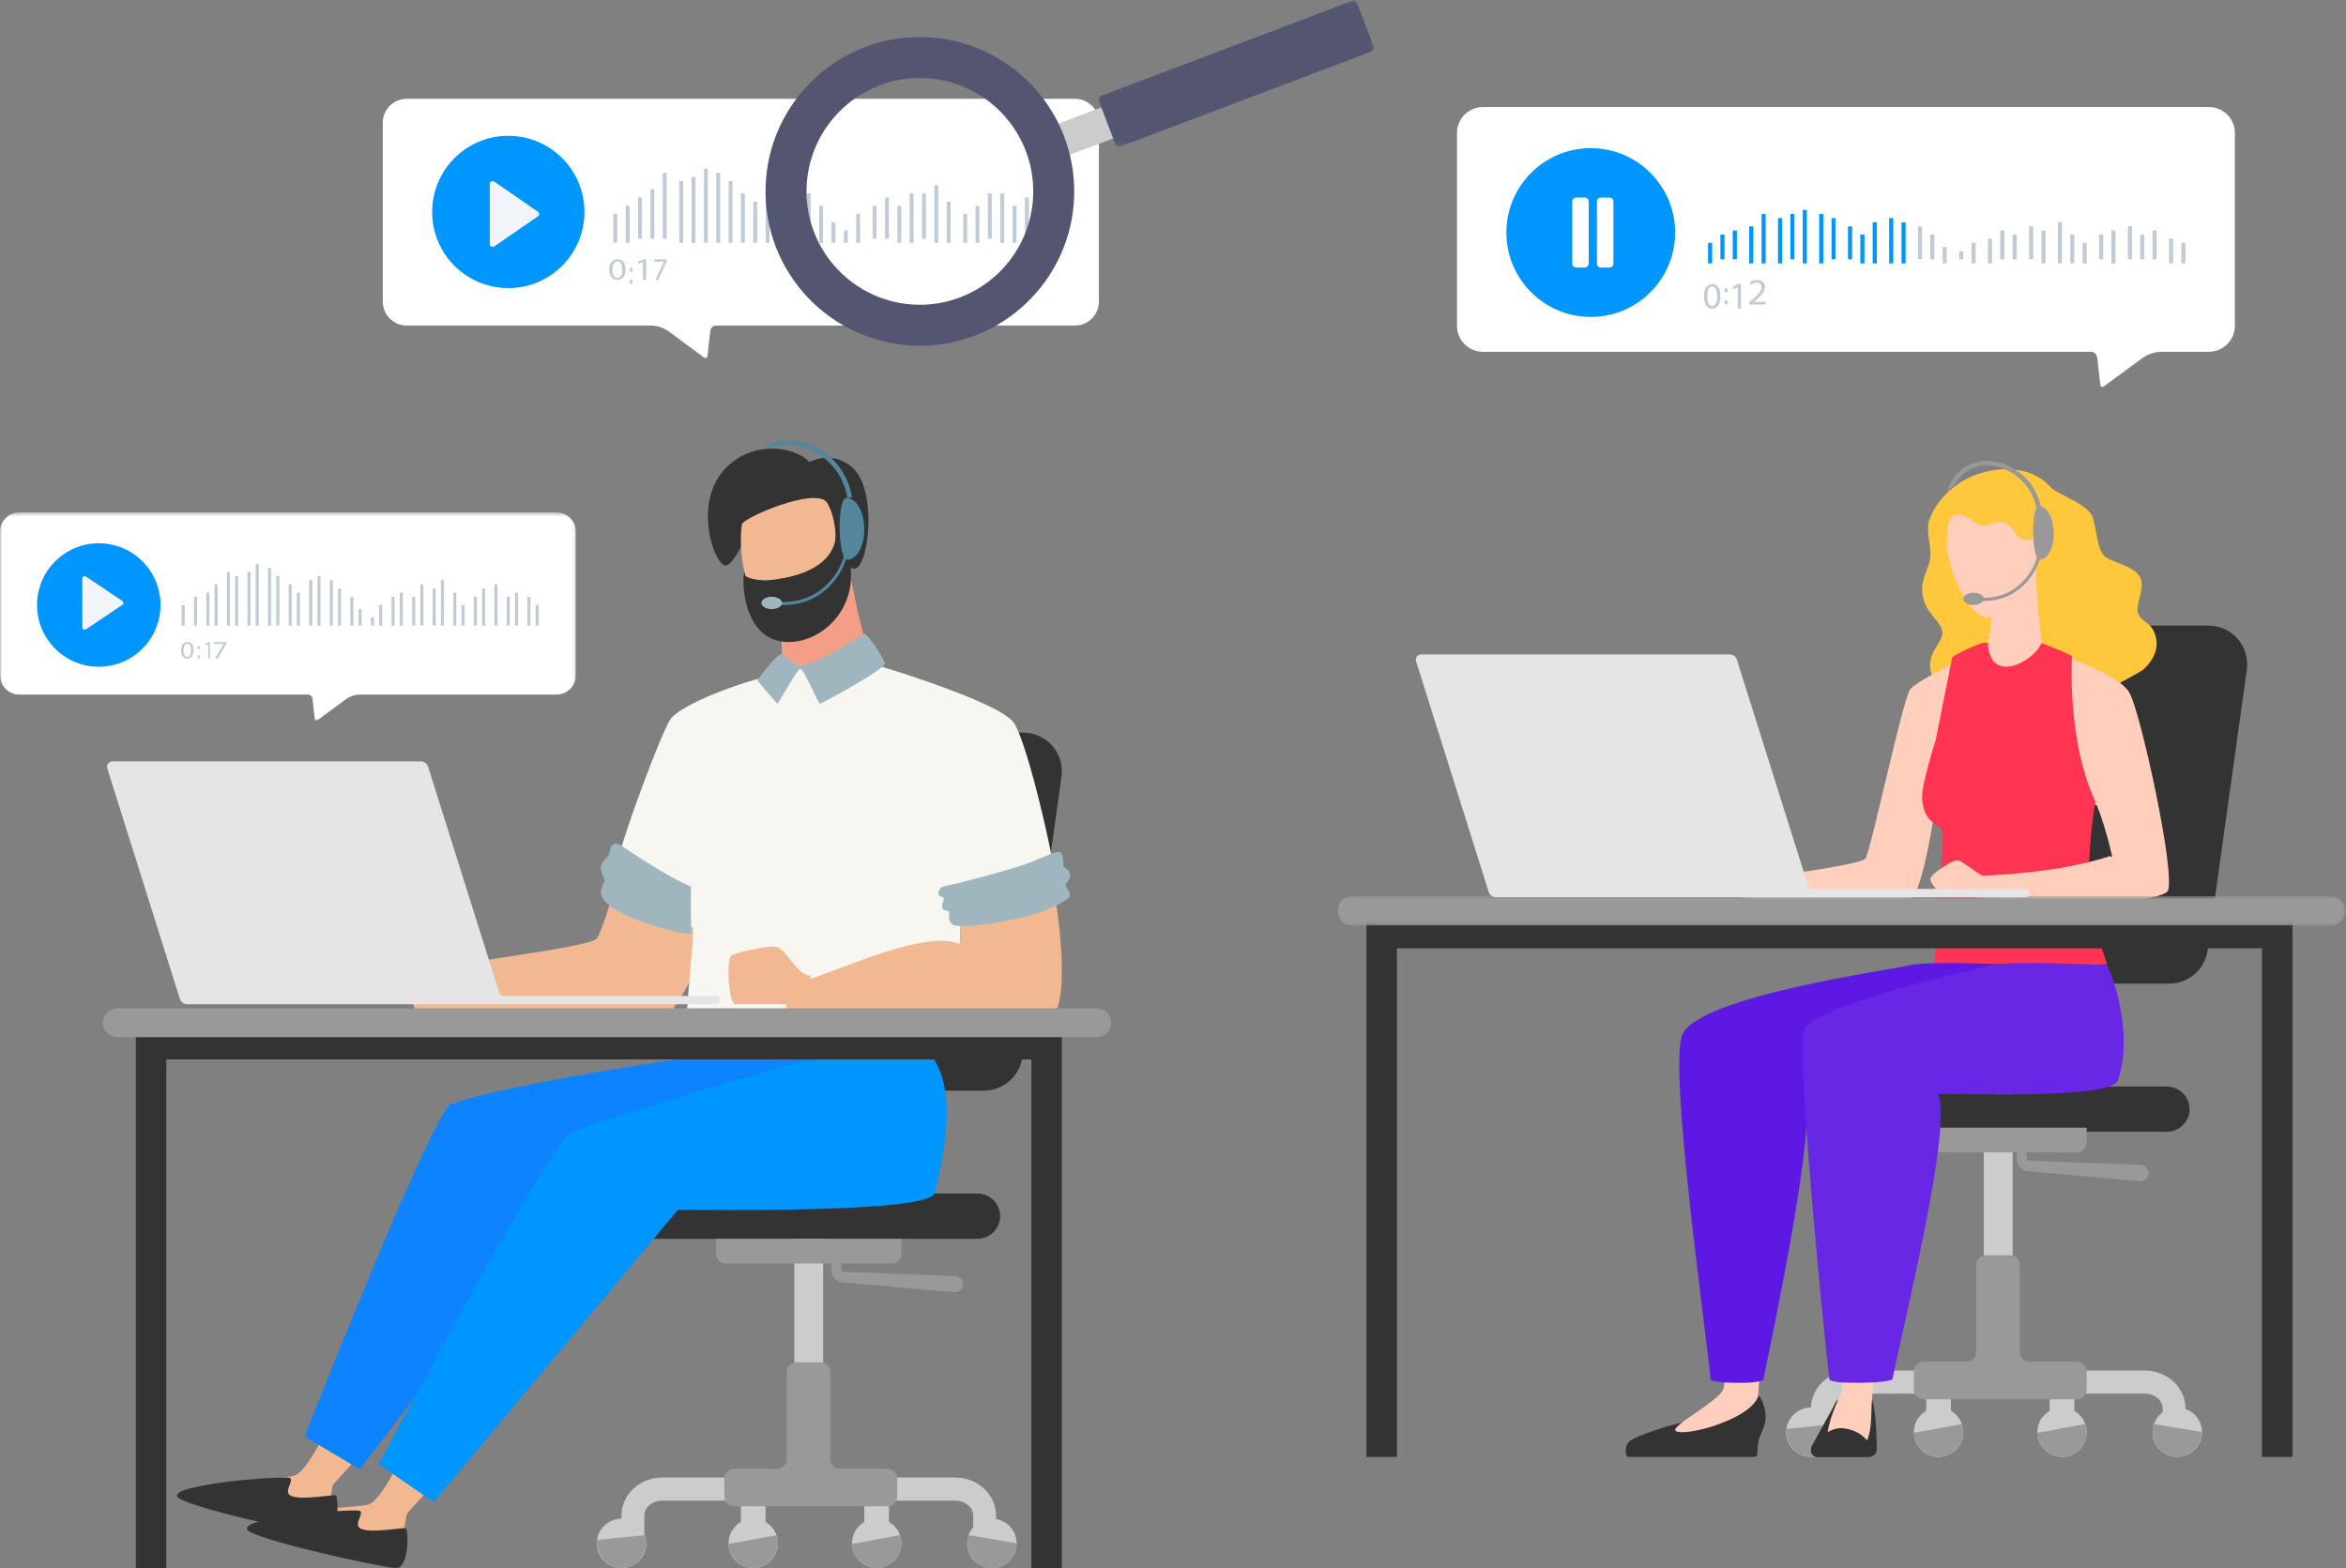 <?xml version="1.0" encoding="UTF-8"?>
<svg width="570px" height="381px" viewBox="0 0 570 381" version="1.1" xmlns="http://www.w3.org/2000/svg" xmlns:xlink="http://www.w3.org/1999/xlink">
    <rect x="0" y="0" width="570" height="381" fill="#808080" stroke="none"/>
    <!-- Generator: Sketch 53.2 (72643) - https://sketchapp.com -->
    <title>Group 428</title>
    <desc>Created with Sketch.</desc>
    <defs>
        <polygon id="path-1" points="0.992 0.723 245.809 0.723 245.809 7.886 0.992 7.886"></polygon>
        <polygon id="path-3" points="0 0.51 139.917 0.51 139.917 51.096 0 51.096"></polygon>
        <polygon id="path-5" points="0.927 0.169 67.808 0.169 67.808 35.641 0.927 35.641"></polygon>
    </defs>
    <g id="Desktop" stroke="none" stroke-width="1" fill="none" fill-rule="evenodd">
        <g id="Speech-Analytics" transform="translate(-855, -351)">
            <g id="Group-428" transform="translate(855, 351)">
                <path d="M78.41,349.228 C76.117,353.765 73.639,357.664 71.61,358.539 C69.584,359.412 45.513,359.892 45,362.472 C44.867,363.138 75.369,371.605 78.41,369.73 C80.198,368.629 80.383,361.315 80.985,360.661 C82.414,359.112 85.846,355.253 86.911,354.223 C87.975,353.194 79.11,347.841 78.41,349.228" id="Fill-1" fill="#F2B892"></path>
                <path d="M96.409,356.227 C94.116,360.765 91.638,364.664 89.611,365.538 C87.584,366.412 63.515,366.892 63,369.471 C62.867,370.137 93.368,378.604 96.409,376.73 C98.198,375.629 98.383,368.314 98.985,367.66 C100.414,366.111 103.846,362.252 104.911,361.223 C105.977,360.193 97.11,354.842 96.409,356.227" id="Fill-3" fill="#F2B892"></path>
                <path d="M196.501,363 C194.567,363 193,361.336 193,359.284 L193,295.716 C193,293.664 194.567,292 196.501,292 C198.433,292 200,293.664 200,295.716 L200,359.284 C200,361.336 198.433,363 196.501,363" id="Fill-5" fill="#CCCCCC"></path>
                <path d="M239.227,378 C237.695,378 236.453,376.74 236.453,375.186 L236.453,368.243 C236.453,366.248 234.508,364.623 232.121,364.623 L160.881,364.623 C158.492,364.623 156.547,366.248 156.547,368.243 L156.547,374.336 C156.547,375.891 155.305,377.148 153.774,377.148 C152.242,377.148 151,375.891 151,374.336 L151,368.243 C151,363.146 155.433,359 160.881,359 L232.121,359 C237.568,359 242,363.146 242,368.243 L242,375.186 C242,376.74 240.758,378 239.227,378" id="Fill-7" fill="#CCCCCC"></path>
                <path d="M247,374.999 C247,375.091 246.997,375.185 246.994,375.276 C246.849,378.461 244.221,381 240.997,381 C237.685,381 235,378.313 235,374.999 C235,374.453 235.071,373.925 235.208,373.422 C235.901,370.875 238.231,369 240.997,369 C244.312,369 247,371.686 247,374.999" id="Fill-9" fill="#CCCCCC"></path>
                <path d="M157,374.999 C157,378.313 154.313,381 150.999,381 C147.687,381 145,378.313 145,374.999 C145,374.918 145.003,374.837 145.005,374.757 C145.133,371.554 147.767,369 150.999,369 C153.855,369 156.245,370.994 156.85,373.666 C156.947,374.094 157,374.541 157,374.999" id="Fill-11" fill="#CCCCCC"></path>
                <path d="M211.443,265 L239.032,265 C243.745,265 247.735,261.54 248.384,256.894 L257.908,188.695 C258.698,183.043 254.289,178 248.557,178 L214.617,178 C209.574,178 205.419,181.949 205.185,186.965 L202.01,255.166 C201.762,260.522 206.057,265 211.443,265" id="Fill-13" fill="#333333"></path>
                <path d="M237.447,301 L155.554,301 C152.487,301 150,298.537 150,295.499 C150,292.462 152.487,290 155.554,290 L237.447,290 C240.515,290 243,292.462 243,295.499 C243,298.537 240.515,301 237.447,301" id="Fill-15" fill="#333333"></path>
                <path d="M219,374.999 C219,378.313 216.313,381 213,381 C209.752,381 207.106,378.418 207.004,375.193 C207.003,375.129 207,375.065 207,374.999 C207,371.686 209.687,369 213,369 C215.629,369 217.864,370.691 218.674,373.045 C218.885,373.658 219,374.314 219,374.999" id="Fill-17" fill="#CCCCCC"></path>
                <path d="M213.001,375 C211.344,375 210,373.743 210,372.194 L210,361.806 C210,360.256 211.344,359 213.001,359 C214.656,359 216,360.256 216,361.806 L216,372.194 C216,373.743 214.656,375 213.001,375" id="Fill-19" fill="#CCCCCC"></path>
                <path d="M189,374.999 C189,378.313 186.314,381 182.999,381 C179.813,381 177.207,378.515 177.012,375.378 C177.003,375.252 177,375.128 177,374.999 C177,371.686 179.686,369 182.999,369 C185.732,369 188.039,370.825 188.762,373.323 C188.918,373.855 189,374.418 189,374.999" id="Fill-21" fill="#CCCCCC"></path>
                <path d="M183.001,376 C181.344,376 180,374.752 180,373.213 L180,361.786 C180,360.248 181.344,359 183.001,359 C184.656,359 186,360.248 186,361.786 L186,373.213 C186,374.752 184.656,376 183.001,376" id="Fill-23" fill="#CCCCCC"></path>
                <path d="M189,374.746 C189,378.2 186.311,381 182.994,381 C179.804,381 177.196,378.41 177,375.141 L188.762,373 C188.918,373.554 189,374.141 189,374.746" id="Fill-25" fill="#999999"></path>
                <path d="M219,374.965 C219,378.298 216.312,381 212.998,381 C209.749,381 207.102,378.403 207,375.16 L218.674,373 C218.885,373.617 219,374.276 219,374.965" id="Fill-27" fill="#999999"></path>
                <path d="M247,374.957 C246.855,378.319 244.225,381 241.001,381 C237.687,381 235,378.164 235,374.665 C235,374.088 235.072,373.531 235.21,373 L247,374.957 Z" id="Fill-29" fill="#999999"></path>
                <path d="M157,374.454 C157,378.069 154.313,381 150.999,381 C147.687,381 145,378.069 145,374.454 C145,374.366 145.003,374.277 145.005,374.19 L156.85,373 C156.947,373.467 157,373.954 157,374.454" id="Fill-31" fill="#999999"></path>
                <path d="M216.637,307 L176.363,307 C175.059,307 174,305.957 174,304.673 L174,301 L219,301 L219,304.673 C219,305.957 217.942,307 216.637,307" id="Fill-33" fill="#999999"></path>
                <path d="M201.75,354.515 L201.75,333.365 C201.75,332.057 200.69,331 199.382,331 L193.528,331 C192.22,331 191.16,332.057 191.16,333.365 L191.16,354.515 C191.16,355.822 190.1,356.88 188.792,356.88 L178.368,356.88 C177.06,356.88 176,357.94 176,359.245 L176,363.635 C176,364.942 177.06,366 178.368,366 L215.632,366 C216.94,366 218,364.942 218,363.635 L218,359.245 C218,357.94 216.94,356.88 215.632,356.88 L204.118,356.88 C202.811,356.88 201.75,355.822 201.75,354.515" id="Fill-35" fill="#999999"></path>
                <path d="M204.344,305.102 C204.344,305.102 204.358,305.624 204.381,306.538 C204.393,306.994 204.407,307.549 204.424,308.185 C204.427,308.326 204.429,308.469 204.434,308.618 L204.443,308.745 C204.501,308.871 204.566,308.94 204.645,308.975 C204.683,308.993 204.724,309.004 204.765,309.005 C204.81,309.006 204.848,309.009 204.848,309.009 L204.926,309.012 C205.028,309.016 205.132,309.02 205.237,309.023 C205.658,309.039 206.093,309.055 206.539,309.073 C207.434,309.106 208.375,309.142 209.35,309.179 C211.301,309.253 213.381,309.331 215.461,309.411 C223.782,309.726 232.101,310.042 232.101,310.042 C233.19,310.083 234.04,311.002 233.999,312.095 C233.957,313.188 233.041,314.039 231.952,313.999 C231.921,313.997 231.883,313.995 231.852,313.992 C231.852,313.992 223.559,313.253 215.266,312.515 C213.192,312.33 211.118,312.145 209.175,311.971 C208.202,311.886 207.264,311.801 206.372,311.722 C205.927,311.682 205.494,311.644 205.074,311.607 C204.97,311.598 204.867,311.588 204.764,311.579 L204.582,311.561 C204.49,311.55 204.4,311.542 204.312,311.521 C203.955,311.452 203.617,311.314 203.323,311.127 C202.734,310.753 202.324,310.184 202.135,309.581 C202.109,309.507 202.09,309.43 202.073,309.355 L202.049,309.242 C202.04,309.202 202.034,309.15 202.027,309.106 L202.012,308.967 L202.005,308.899 C202.005,308.863 202.001,308.737 202.001,308.737 L202,308.669 C202.001,308.614 202.004,308.552 202.004,308.552 L202.007,308.427 C202.009,308.344 202.011,308.265 202.012,308.185 C202.028,307.549 202.043,306.994 202.054,306.538 C202.077,305.624 202.09,305.102 202.09,305.102 C202.107,304.478 202.625,303.984 203.246,304 C203.849,304.015 204.328,304.505 204.344,305.102" id="Fill-37" fill="#999999"></path>
                <path d="M149.573,214.587 C148.895,217.168 146.54,225.714 144.978,228.047 C143.416,230.379 102.621,234.849 101.253,236.402 C100.769,236.953 96.361,247.999 107.614,247.999 C130.835,247.999 156.719,248 160.277,248 C163.299,248 172.294,230.875 171.993,226.499 C170.984,211.881 150.998,209.158 149.573,214.587" id="Fill-39" fill="#F2B892"></path>
                <path d="M256.963,218.081 C256.269,221.207 235.25,223.142 233.702,223.059 C233.118,223.027 232.744,253.09 232.512,254.628 C232.413,255.271 221.304,256.077 208.264,256.564 C207.221,256.603 206.164,256.639 205.099,256.675 C194.303,257.027 182.712,257.145 175.201,256.765 C174.045,256.707 172.985,256.635 172.04,256.555 C169.126,256.298 167.294,255.922 167.076,255.399 C165.708,252.128 168.42,231.161 168.42,225.391 C165.581,224.622 149.517,218.292 149.016,214.365 C148.514,210.434 160.276,178.734 162.86,174.809 C164.565,172.22 173.251,168.326 180.984,165.894 C183.218,165.193 185.188,164.603 186.592,164.194 C187.982,163.786 188.822,163.553 188.822,163.553 L194.374,162.347 L211.016,161 C211.016,161 214.541,162.033 219.372,163.608 C220.461,163.965 221.619,164.349 222.814,164.753 C231.983,167.853 243.56,172.24 246.134,175.376 C249.771,179.806 257.602,215.196 256.963,218.081" id="Fill-41" fill="#F7F6F1"></path>
                <path d="M206.304,138 C208.376,149.311 209.589,153.747 210.92,158.09 C212.05,161.774 200.988,162.753 194.445,162.506 C191.585,162.401 189.689,163.868 189.884,162.19 C190.378,157.908 189,144.646 189,144.646 L206.304,138 Z" id="Fill-43" fill="#F49E87"></path>
                <path d="M205.608,256 C211.974,265.469 218.176,283.625 216.809,289.939 C215.441,296.251 115.64,286.051 115.64,286.051 C115.64,286.051 108.31,270.533 110.363,268.232 C112.415,265.932 161.886,257.002 171.745,256.779 C177.434,256.649 205.608,256 205.608,256" id="Fill-45" fill="#0E83FF"></path>
                <path d="M226.685,257.03 C233.058,266.293 228.525,283.67 227.157,289.847 C225.786,296.021 142.646,293.483 142.646,293.483 C142.646,293.483 135.308,278.302 137.363,276.052 C139.418,273.801 188.814,259.423 194.344,258.072 C199.875,256.723 226.685,257.03 226.685,257.03" id="Fill-47" fill="#0096FF"></path>
                <path d="M109.744,268 C105.069,270.081 74,349.012 74,349.012 L87.372,357 C87.372,357 114.344,322.783 118.659,312.713 C122.973,302.643 131,286.444 131,286.444 L109.744,268 Z" id="Fill-49" fill="#0E83FF"></path>
                <path d="M138.083,276 C133.345,277.923 92,355.735 92,355.735 L105.373,365 L165,293.573 L138.083,276 Z" id="Fill-51" fill="#0096FF"></path>
                <path d="M189.89,158.948 C190.542,158.948 193.072,161.717 194.458,161.658 C198.807,161.47 209.22,154.237 209.963,154.006 C210.755,153.763 215.053,160.49 215,161.205 C214.887,162.744 199.502,171 199.243,170.983 C198.727,170.948 195.414,162.503 194.411,162.503 C193.758,162.503 189.387,170.511 188.886,171 C188.886,171 183.69,165.211 184.015,165.113 C184.337,165.016 188.562,158.948 189.89,158.948" id="Fill-53" fill="#9FB6BE"></path>
                <path d="M207.828,114.37 C205.745,111.959 201.67,109.893 196.668,112.274 C192.757,108.179 182.429,107.036 175.983,114.115 C168.644,122.177 173.161,136.211 175.983,137.354 C177.745,138.067 180.655,131.762 182.141,128.654 C183.935,130.301 184.128,138.625 180.997,139.059 C180.216,138.275 179.542,155.514 191.087,155.99 C199.184,156.323 207.857,148.641 206.674,137.847 C210.586,141.149 213.503,120.941 207.828,114.37" id="Fill-55" fill="#333333"></path>
                <path d="M187.608,140.896 C190.016,140.554 200.299,139.451 202.694,132.273 C203.616,129.507 202.285,124.131 200.935,122.12 C198.286,118.176 180.494,125.786 180.247,127.443 C179.877,129.919 179.755,134.737 181.108,139.896 C181.9,140.697 185.201,141.237 187.608,140.896" id="Fill-57" fill="#F2B892"></path>
                <path d="M188.364,240.064 C186.798,239.596 186.572,241.847 187.729,241.991 C188.886,242.135 189.574,240.425 188.364,240.064" id="Fill-59" fill="#9FB6BE"></path>
                <path d="M189.364,252.064 C187.798,251.596 187.572,253.848 188.729,253.991 C189.886,254.136 190.574,252.425 189.364,252.064" id="Fill-61" fill="#9FB6BE"></path>
                <path d="M86.963,367.016 C82.825,366.811 59.366,368.57 60.013,371.55 C60.508,373.837 93.21,381 96.291,381 C99.372,381 99.371,371.461 98.5,371.316 C97.627,371.173 90.646,372.497 87.933,371.55 C85.218,370.605 89.292,367.132 86.963,367.016" id="Fill-63" fill="#333333"></path>
                <path d="M69.964,359.016 C65.824,358.811 42.366,360.57 43.013,363.55 C43.508,365.837 76.21,373 79.292,373 C82.372,373 82.372,363.461 81.499,363.316 C80.627,363.173 73.647,364.495 70.933,363.55 C68.217,362.605 72.291,359.132 69.964,359.016" id="Fill-65" fill="#333333"></path>
                <path d="M151.246,205.647 C149.028,204.074 148.216,205.696 148.095,207.036 C147.974,208.374 146.277,208.979 146.035,210.442 C145.792,211.903 146.882,213.243 146.882,213.975 C146.882,214.703 145.368,216 146.338,218.024 C148.446,222.43 162.784,226.518 168,227 C167.729,220.546 167.875,216.257 167.875,215.376 C164.118,214.009 155.125,208.399 151.246,205.647" id="Fill-67" fill="#9FB6BE"></path>
                <path d="M197,237.07 C193.653,237.07 191.182,230.776 188.676,230.094 C186.704,229.559 179.175,231.452 177.775,232.062 C176.379,232.673 176.99,244 178.637,244 L195.253,244 L197,237.07 Z" id="Fill-69" fill="#F2B892"></path>
                <path d="M205.877,136 C208.217,135.963 210.063,132.573 209.998,128.432 C209.934,124.289 207.984,120.962 205.644,121 C203.303,121.037 203.535,136.037 205.877,136" id="Fill-71" fill="#54879C"></path>
                <path d="M207,120.828 L205.885,121 C205.207,116.767 202.934,113.358 200.009,111.111 C196.398,108.337 191.788,107.334 187.948,108.738 C186.979,108.75 185.99,108.845 185,109.039 C189.857,105.606 196.795,106.683 201.623,110.958 C204.306,113.336 206.341,116.7 207,120.828" id="Fill-73" fill="#54879C"></path>
                <path d="M190.416,147 C189.957,147 189.486,146.982 189,146.945 L189.056,146.222 C198.739,146.961 204.376,139.519 205.286,134 L206,134.118 C205.486,137.228 203.659,140.501 201.111,142.87 C199.033,144.806 195.542,147 190.416,147" id="Fill-75" fill="#54879C"></path>
                <path d="M185,146.5 C185,147.328 186.12,148 187.5,148 C188.88,148 190,147.328 190,146.5 C190,145.672 188.88,145 187.5,145 C186.12,145 185,145.672 185,146.5" id="Fill-77" fill="#9FB6BE"></path>
                <path d="M256.327,217.922 C257.44,223.785 260.53,248 253.74,248 C243.323,248 192.067,247.997 192.067,247.997 C192.067,247.997 187.457,241.057 197.401,237.677 C206.864,234.46 225.653,225.926 233.082,229.398 C233.465,228.106 233.284,223.487 233.401,223.192 C233.987,221.707 255.192,211.937 256.327,217.922" id="Fill-79" fill="#F2B892"></path>
                <path d="M229.845,215.233 C228.353,215.453 228,216.443 228,217.19 C228,217.935 229.315,217.811 229.315,218.308 C229.315,218.805 228.781,219.489 228.922,220.482 C229.064,221.476 230.317,221.041 230.566,221.6 C230.819,222.16 230.089,223.58 231.381,224.614 C232.509,225.515 241.524,224.874 250.604,222.322 C255.638,220.905 259.683,218.556 259.934,217.811 C260.183,217.065 259.119,215.825 258.93,215.233 C258.744,214.643 259.696,214.456 259.971,212.903 C260.246,211.35 258.457,210.848 258.349,210.477 C258.242,210.106 258.619,208.056 257.742,207.186 C256.864,206.317 253.233,208.673 247.661,210.477 C242.088,212.281 231.314,215.018 229.845,215.233" id="Fill-81" fill="#9FB6BE"></path>
                <polygon id="Fill-83" fill="#333333" points="258 381 250.592 381 250.592 257.412 40.406 257.412 40.406 381 33 381 33 250 258 250"></polygon>
                <path d="M266.293,252 L28.706,252 C26.659,252 25,250.432 25,248.499 C25,246.567 26.659,245 28.706,245 L266.293,245 C268.341,245 270,246.567 270,248.499 C270,250.432 268.341,252 266.293,252" id="Fill-85" fill="#999999"></path>
                <path d="M104.014,186.294 L121.28,241.138 C121.437,241.638 121.901,241.978 122.425,241.978 L173.988,241.978 C174.547,241.978 175,242.43 175,242.988 C175,243.546 174.547,244 173.988,244 L45.462,244 C44.654,244 43.94,243.477 43.698,242.706 L26.06,186.682 C25.799,185.849 26.42,185 27.295,185 L102.249,185 C103.056,185 103.771,185.524 104.014,186.294" id="Fill-87" fill="#E5E5E5"></path>
                <path d="M485.501,336 C483.567,336 482,334.336 482,332.284 L482,268.717 C482,266.665 483.567,265 485.501,265 C487.433,265 489,266.665 489,268.717 L489,332.284 C489,334.336 487.433,336 485.501,336" id="Fill-89" fill="#CCCCCC"></path>
                <path d="M528.227,352 C526.695,352 525.453,350.74 525.453,349.188 L525.453,342.244 C525.453,340.249 523.508,338.624 521.121,338.624 L449.881,338.624 C447.492,338.624 445.547,340.249 445.547,342.244 L445.547,348.337 C445.547,349.891 444.305,351.149 442.774,351.149 C441.242,351.149 440,349.891 440,348.337 L440,342.244 C440,337.148 444.433,333 449.881,333 L521.121,333 C526.568,333 531,337.148 531,342.244 L531,349.188 C531,350.74 529.758,352 528.227,352" id="Fill-91" fill="#CCCCCC"></path>
                <path d="M535,347.999 C535,348.091 534.997,348.186 534.994,348.275 C534.849,351.462 532.221,354 528.998,354 C525.686,354 523,351.314 523,347.999 C523,347.453 523.072,346.925 523.21,346.422 C523.902,343.875 526.232,342 528.998,342 C532.313,342 535,344.685 535,347.999" id="Fill-93" fill="#CCCCCC"></path>
                <path d="M446,347.999 C446,351.314 443.313,354 439.999,354 C436.687,354 434,351.314 434,347.999 C434,347.919 434.003,347.838 434.005,347.756 C434.133,344.554 436.767,342 439.999,342 C442.855,342 445.245,343.994 445.85,346.667 C445.947,347.095 446,347.541 446,347.999" id="Fill-95" fill="#CCCCCC"></path>
                <path d="M499.443,239 L527.032,239 C531.745,239 535.735,235.54 536.384,230.894 L545.908,162.695 C546.698,157.042 542.289,152 536.557,152 L502.617,152 C497.574,152 493.419,155.948 493.185,160.965 L490.01,229.166 C489.762,234.522 494.057,239 499.443,239" id="Fill-97" fill="#333333"></path>
                <path d="M526.432,275 L446.566,275 C443.491,275 441,272.537 441,269.499 C441,266.463 443.491,264 446.566,264 L526.432,264 C529.507,264 532,266.463 532,269.499 C532,272.537 529.507,275 526.432,275" id="Fill-99" fill="#333333"></path>
                <path d="M507,347.999 C507,351.314 504.313,354 501,354 C497.752,354 495.106,351.419 495.004,348.193 C495.003,348.13 495,348.064 495,347.999 C495,344.685 497.687,342 501,342 C503.629,342 505.864,343.691 506.674,346.046 C506.885,346.659 507,347.315 507,347.999" id="Fill-101" fill="#CCCCCC"></path>
                <path d="M501.001,349 C499.344,349 498,347.743 498,346.193 L498,335.807 C498,334.256 499.344,333 501.001,333 C502.656,333 504,334.256 504,335.807 L504,346.193 C504,347.743 502.656,349 501.001,349" id="Fill-103" fill="#CCCCCC"></path>
                <path d="M477,347.999 C477,351.314 474.314,354 470.999,354 C467.813,354 465.207,351.516 465.012,348.378 C465.003,348.253 465,348.127 465,347.999 C465,344.685 467.686,342 470.999,342 C473.732,342 476.039,343.826 476.762,346.324 C476.918,346.854 477,347.417 477,347.999" id="Fill-105" fill="#CCCCCC"></path>
                <path d="M470.999,350 C469.344,350 468,348.752 468,347.214 L468,335.787 C468,334.248 469.344,333 470.999,333 C472.656,333 474,334.248 474,335.787 L474,347.214 C474,348.752 472.656,350 470.999,350" id="Fill-107" fill="#CCCCCC"></path>
                <path d="M477,347.746 C477,351.201 474.311,354 470.994,354 C467.804,354 465.196,351.411 465,348.141 L476.762,346 C476.918,346.553 477,347.139 477,347.746" id="Fill-109" fill="#999999"></path>
                <path d="M507,347.965 C507,351.299 504.312,354 500.998,354 C497.749,354 495.102,351.404 495,348.16 L506.674,346 C506.885,346.617 507,347.277 507,347.965" id="Fill-111" fill="#999999"></path>
                <path d="M535,347.956 C534.855,351.32 532.225,354 529.002,354 C525.688,354 523,351.164 523,347.665 C523,347.089 523.074,346.531 523.211,346 L535,347.956 Z" id="Fill-113" fill="#999999"></path>
                <path d="M446,347.454 C446,351.07 443.313,354 439.999,354 C436.687,354 434,351.07 434,347.454 C434,347.366 434.003,347.277 434.005,347.188 L445.85,346 C445.947,346.467 446,346.954 446,347.454" id="Fill-115" fill="#999999"></path>
                <path d="M504.637,280 L464.363,280 C463.059,280 462,278.958 462,277.674 L462,274 L507,274 L507,277.674 C507,278.958 505.942,280 504.637,280" id="Fill-117" fill="#999999"></path>
                <path d="M490.75,328.516 L490.75,307.364 C490.75,306.058 489.69,305 488.382,305 L482.528,305 C481.22,305 480.16,306.058 480.16,307.364 L480.16,328.516 C480.16,329.821 479.1,330.88 477.792,330.88 L467.368,330.88 C466.06,330.88 465,331.939 465,333.245 L465,337.636 C465,338.94 466.06,340 467.368,340 L504.632,340 C505.94,340 507,338.94 507,337.636 L507,333.245 C507,331.939 505.94,330.88 504.632,330.88 L493.118,330.88 C491.811,330.88 490.75,329.821 490.75,328.516" id="Fill-119" fill="#999999"></path>
                <path d="M492.344,278.102 C492.344,278.102 492.358,278.625 492.381,279.538 C492.393,279.994 492.407,280.549 492.424,281.184 C492.427,281.325 492.429,281.47 492.434,281.618 L492.443,281.744 C492.501,281.872 492.566,281.941 492.645,281.974 C492.683,281.993 492.724,282.003 492.765,282.006 C492.81,282.007 492.848,282.008 492.848,282.008 L492.926,282.011 C493.028,282.015 493.132,282.019 493.237,282.022 C493.658,282.038 494.093,282.056 494.539,282.073 C495.434,282.106 496.375,282.141 497.35,282.179 C499.301,282.252 501.381,282.332 503.461,282.412 C511.782,282.727 520.101,283.041 520.101,283.041 C521.19,283.084 522.04,284.002 521.999,285.096 C521.958,286.189 521.041,287.04 519.952,286.999 C519.92,286.997 519.883,286.996 519.852,286.993 C519.852,286.993 511.559,286.253 503.266,285.515 C501.192,285.331 499.118,285.146 497.175,284.972 C496.202,284.886 495.264,284.802 494.372,284.723 C493.927,284.683 493.494,284.645 493.074,284.607 C492.97,284.597 492.867,284.588 492.764,284.578 L492.582,284.561 C492.49,284.55 492.4,284.542 492.312,284.522 C491.955,284.451 491.617,284.315 491.323,284.126 C490.734,283.753 490.324,283.184 490.135,282.582 C490.109,282.506 490.09,282.431 490.073,282.355 L490.049,282.241 C490.04,282.202 490.034,282.15 490.027,282.106 L490.012,281.968 L490.005,281.9 C490.005,281.863 490.001,281.738 490.001,281.738 L490,281.67 C490.001,281.614 490.004,281.552 490.004,281.552 L490.007,281.428 C490.009,281.345 490.011,281.265 490.012,281.184 C490.028,280.549 490.042,279.994 490.054,279.538 C490.077,278.625 490.09,278.102 490.09,278.102 C490.107,277.477 490.625,276.984 491.246,277 C491.849,277.015 492.328,277.505 492.344,278.102" id="Fill-121" fill="#999999"></path>
                <path d="M427.223,339.04 C427.919,339.451 429,342.135 429,344.273 C429,346.504 427.628,348.552 427.308,349.95 C426.635,352.904 427.531,354 426.104,354 L395.669,354 C394.753,354 394.642,350.961 396.199,349.959 C397.963,348.826 404.721,346.498 408.508,345.701 C413.366,344.677 426.215,338.444 427.223,339.04" id="Fill-123" fill="#333333"></path>
                <path d="M416.979,311 C418.502,324.808 419.778,333.978 418.704,337.515 C417.844,340.344 405.676,346.595 407.119,347.672 C409.241,349.262 425.435,344.856 427.187,339.216 C427.321,334.129 428.677,323.529 430,312.633 L416.979,311 Z" id="Fill-125" fill="#FFCEBD"></path>
                <path d="M446.175,340.504 L440.225,351.302 C439.549,352.528 440.477,354 441.924,354 L454.077,354 C455.214,354 456.102,353.062 455.991,351.978 C455.991,351.978 455.989,342.545 454.711,339.667 C453.87,337.777 446.175,340.504 446.175,340.504" id="Fill-127" fill="#333333"></path>
                <path d="M444.44,312 C446.422,323.314 447.912,333.173 447.638,337.842 C442.803,348.046 442.983,352.092 447.022,352.823 C455.261,354.316 454.497,346.006 454.752,341.184 C455.198,332.758 457.258,321.903 459,312 L444.44,312 Z" id="Fill-129" fill="#FFCEBD"></path>
                <path d="M441.406,354 C440.238,354 439.586,352.555 440.292,351.548 C442.197,348.83 445.154,346.72 447.847,347.03 C451.882,347.494 453.873,349.888 454.823,351.742 C455.341,352.756 454.663,354 453.59,354 L441.406,354 Z" id="Fill-131" fill="#333333"></path>
                <path d="M468.969,135.75 C469.36,132.74 467.806,129.219 468.735,126.456 C470.394,121.528 474.615,117.905 478.236,116.147 C484.751,112.984 493.445,113.026 498.095,118.236 C500.052,120.429 507.635,122.298 508.599,126.115 C509.672,130.356 509.559,132.848 511.091,134.903 C512.372,136.623 519.442,137.432 520.241,140.94 C520.85,143.611 518.858,147.115 519.423,148.813 C520.275,151.367 522.587,150.9 523.681,154.337 C524.772,157.765 522.883,160.784 520.734,162.713 C520.003,163.369 500.739,173.864 497.848,173.987 C492.722,174.205 471.326,171.716 469.142,163.235 C467.974,158.71 472.074,156.231 471.935,153.611 C471.792,150.9 467.539,149.112 467.034,143.954 C466.72,140.748 468.698,137.834 468.969,135.75" id="Fill-133" fill="#FFC73C"></path>
                <path d="M526.746,216.421 C526.272,217.604 519.73,219.109 511.94,219.517 C495.797,220.362 471.695,219.954 471.695,219.954 C471.695,219.954 504.038,211.936 511.667,209.282 C512.636,208.945 513.196,208.425 513.261,208.557 C513.376,208.795 511.784,201.465 509.51,195.758 C501.44,191.305 498.729,181.111 498.729,181.111 L496.937,158.947 L480.832,160.99 L472.912,176.247 C472.912,176.247 468.717,214.057 464.603,217.994 C454.437,227.719 415.89,216.846 417.025,215.552 C418.156,214.259 451.961,210.539 453.255,208.597 C454.549,206.655 462.229,170.244 464.093,167.513 C465.276,165.78 475.701,160.524 480.503,158.166 C481.965,157.448 482.904,157 482.904,157 L496.121,157 C497.018,157.427 498.039,157.869 499.136,158.321 C506.452,161.347 515.517,164.649 517.485,168.506 C520.322,174.067 528.542,211.934 526.746,216.421" id="Fill-135" fill="#FFCEBD"></path>
                <path d="M470.617,219.986 C470.753,215.471 473.004,203.807 471.495,201.054 C469.589,199.907 467.322,198.743 467.009,193.95 C466.796,190.701 470.337,179.694 470.337,179.694 L474.324,159.687 C475.089,158.988 481.927,155.691 482.438,156.208 C485.72,155.74 495.7,156.208 495.7,156.208 C496.149,156.208 503.391,159.169 503.41,159.423 C503.41,159.423 502.121,180.047 509.136,194.806 C508.008,200.31 507.198,211.509 507.529,218.266 C507.733,222.428 512,234.332 512,234.332 L470.056,236 C470.056,236 470.334,229.278 470.617,219.986" id="Fill-137" fill="#FF3453"></path>
                <path d="M492.061,234.524 C492.061,234.524 468.737,233.345 464.009,234.524 C459.282,235.702 412.865,242.029 408.768,251.366 C405.31,259.243 414.589,323.732 415.606,335.131 C415.704,336.237 428.192,336.323 428.429,335.183 C430.512,325.156 441.993,270.885 438.297,265.662 C462.548,266.054 501.974,266.368 502.862,262.289 C504.033,256.904 497.509,242.602 492.061,234.524" id="Fill-139" fill="#5D18E3"></path>
                <path d="M494.636,134 C494.481,145.145 495.845,153.175 496,156.291 C493.891,160.984 483.439,166.361 483,156.291 C484.238,152.196 484.279,137.781 484.279,137.781 L494.636,134 Z" id="Fill-141" fill="#FFCEBD"></path>
                <path d="M473.766,126.481 C470.436,135.996 478.817,150.019 482.542,150 C488.268,149.97 494.304,143.317 494.243,135.784 C495.706,135.784 498.177,129.986 496.356,129.248 C494.894,128.656 494.01,130.278 493.775,130.876 C490.008,132.263 489.43,128.016 487.401,127.139 C484.995,126.1 483.195,128.187 481.15,127.624 C479.798,127.249 475.08,122.727 473.766,126.481" id="Fill-143" fill="#FFCEBD"></path>
                <path d="M511.968,234.524 C511.968,234.524 488.566,233.345 483.822,234.524 C479.079,235.702 440.882,244.105 438.376,250.204 C436.41,254.984 442.711,320.255 444.479,335.149 C444.636,336.466 459.605,336.119 459.82,335.029 C462.229,322.789 474.995,271.468 470.678,265.725 C490.988,266.1 513.187,266.253 514.558,262.513 C517.602,254.209 515.39,242.029 511.968,234.524" id="Fill-145" fill="#6727E5"></path>
                <path d="M512.658,208 C498.189,212.892 477,212.892 477,212.892 L477,217.626 C477,217.626 504.094,220.786 511.771,219.814 C514.94,219.413 525.745,216.919 525.997,215.558 C526.248,214.196 512.658,208 512.658,208" id="Fill-147" fill="#FFCEBD"></path>
                <path d="M483,213.417 C480.327,212.421 476.768,209 475.499,209 C474.228,209 469.272,212.382 469.016,213.417 C468.763,214.45 471.559,217.367 471.559,217.367 L483,218 L483,213.417 Z" id="Fill-149" fill="#FFCEBD"></path>
                <path d="M496,123.832 L494.906,124 C494.049,118.681 490.206,114.896 485.989,113.585 C481.803,112.28 477.251,113.415 474.885,117.907 C474.237,118.412 473.603,118.97 473,119.576 C475.482,111.807 482.883,110.459 488.665,113.515 C492.257,115.414 495.225,119.013 496,123.832" id="Fill-151" fill="#999999"></path>
                <path d="M482.249,146 C481.843,146 481.429,145.984 481,145.949 L481.056,145.189 C489.542,145.863 494.483,139.054 495.281,134 L496,134.125 C495.546,136.993 493.935,140.009 491.686,142.194 C489.851,143.976 486.771,146 482.249,146" id="Fill-153" fill="#999999"></path>
                <path d="M495.563,136 C497.514,135.967 499.052,133.03 498.999,129.442 C498.945,125.851 497.32,122.969 495.37,123 C493.419,123.034 493.613,136.033 495.563,136" id="Fill-155" fill="#999999"></path>
                <path d="M477,145.5 C477,146.328 478.12,147 479.5,147 C480.88,147 482,146.328 482,145.5 C482,144.672 480.88,144 479.5,144 C478.12,144 477,144.672 477,145.5" id="Fill-157" fill="#999999"></path>
                <polygon id="Fill-159" fill="#333333" points="557 354 549.592 354 549.592 230.412 339.408 230.412 339.408 354 332 354 332 223 557 223"></polygon>
                <g id="Group-163" transform="translate(324, 217)">
                    <mask id="mask-2" fill="white">
                        <use xlink:href="#path-1"></use>
                    </mask>
                    <g id="Clip-162"></g>
                    <path d="M242.105,7.886 L4.697,7.886 C2.65,7.886 0.992,6.281 0.992,4.304 C0.992,2.326 2.65,0.723 4.697,0.723 L242.105,0.723 C244.15,0.723 245.809,2.326 245.809,4.304 C245.809,6.281 244.15,7.886 242.105,7.886" id="Fill-161" fill="#999999" mask="url(#mask-2)"></path>
                </g>
                <path d="M422.014,160.294 L439.321,215.271 C439.454,215.691 439.845,215.978 440.287,215.978 L491.988,215.978 C492.547,215.978 493,216.43 493,216.988 C493,217.546 492.547,218 491.988,218 L363.462,218 C362.655,218 361.94,217.477 361.697,216.706 L344.061,160.682 C343.798,159.849 344.421,159 345.296,159 L420.249,159 C421.057,159 421.771,159.524 422.014,160.294" id="Fill-164" fill="#E5E5E5"></path>
                <g id="Group-168" transform="translate(0, 124)">
                    <mask id="mask-4" fill="white">
                        <use xlink:href="#path-3"></use>
                    </mask>
                    <g id="Clip-167"></g>
                    <path d="M135.231,0.51 L4.683,0.51 C2.097,0.51 -0.001,2.606 -0.001,5.194 L-0.001,40.073 C-0.001,42.659 2.097,44.758 4.683,44.758 L74.777,44.758 C75.365,44.758 75.858,45.198 75.925,45.782 L76.482,50.745 C76.517,51.046 76.867,51.199 77.111,51.018 L81.129,48.053 L84.01,45.927 C85.038,45.166 86.285,44.758 87.563,44.758 L135.231,44.758 C137.818,44.758 139.917,42.659 139.917,40.073 L139.917,5.194 C139.917,2.606 137.818,0.51 135.231,0.51" id="Fill-166" fill="#FFFFFF" mask="url(#mask-4)"></path>
                </g>
                <path d="M39,147.001 C39,155.285 32.284,162 24,162 C15.716,162 9,155.285 9,147.001 C9,138.715 15.716,132 24,132 C32.284,132 39,138.715 39,147.001" id="Fill-169" fill="#0096FF"></path>
                <path d="M29.758,146.945 L20.908,152.899 C20.527,153.154 20,152.896 20,152.453 L20,140.546 C20,140.104 20.527,139.846 20.908,140.101 L29.758,146.055 C30.081,146.272 30.081,146.728 29.758,146.945" id="Fill-171" fill="#F1F5F9"></path>
                <polygon id="Fill-173" fill="#C1CBD6" points="70.878 142 70.122 142 70.122 149.511 70.122 152 70.878 152 70.878 149.511"></polygon>
                <polygon id="Fill-175" fill="#C1CBD6" points="67.878 140 67.122 140 67.122 149.558 67.122 152 67.878 152 67.878 149.558"></polygon>
                <polygon id="Fill-177" fill="#C1CBD6" points="65.878 138 65.122 138 65.122 149.541 65.122 152 65.878 152 65.878 149.541"></polygon>
                <polygon id="Fill-179" fill="#C1CBD6" points="62.878 137 62.122 137 62.122 149.514 62.122 152 62.878 152 62.878 149.514"></polygon>
                <polygon id="Fill-181" fill="#C1CBD6" points="60.879 139 60.121 139 60.121 149.559 60.121 152 60.879 152 60.879 149.559"></polygon>
                <polygon id="Fill-183" fill="#C1CBD6" points="57.878 140 57.122 140 57.122 149.602 57.122 152 57.878 152 57.878 149.602"></polygon>
                <polygon id="Fill-185" fill="#C1CBD6" points="55.879 139 55.121 139 55.121 149.616 55.121 152 55.879 152 55.879 149.616"></polygon>
                <polygon id="Fill-187" fill="#C1CBD6" points="52.878 142 52.122 142 52.122 149.574 52.122 152 52.878 152 52.878 149.574"></polygon>
                <polygon id="Fill-189" fill="#C1CBD6" points="50.878 144 50.122 144 50.122 149.691 50.122 152 50.878 152 50.878 149.691"></polygon>
                <polygon id="Fill-191" fill="#C1CBD6" points="47.878 145 47.122 145 47.122 149.591 47.122 152 47.878 152 47.878 149.591"></polygon>
                <polygon id="Fill-193" fill="#C1CBD6" points="44.878 147 44.122 147 44.122 149.706 44.122 152 44.878 152 44.878 149.706"></polygon>
                <polygon id="Fill-195" fill="#C1CBD6" points="110.879 144 110.121 144 110.121 149.516 110.121 152 110.879 152 110.879 149.516"></polygon>
                <polygon id="Fill-197" fill="#C1CBD6" points="107.878 141 107.122 141 107.122 149.621 107.122 152 107.878 152 107.878 149.621"></polygon>
                <polygon id="Fill-199" fill="#C1CBD6" points="105.879 143 105.121 143 105.121 149.581 105.121 152 105.879 152 105.879 149.581"></polygon>
                <polygon id="Fill-201" fill="#C1CBD6" points="102.878 142 102.122 142 102.122 149.511 102.122 152 102.878 152 102.878 149.511"></polygon>
                <polygon id="Fill-203" fill="#C1CBD6" points="100.878 145 100.122 145 100.122 149.591 100.122 152 100.878 152 100.878 149.591"></polygon>
                <polygon id="Fill-205" fill="#C1CBD6" points="97.878 144 97.122 144 97.122 149.691 97.122 152 97.878 152 97.878 149.691"></polygon>
                <polygon id="Fill-207" fill="#C1CBD6" points="95.878 145 95.122 145 95.122 149.488 95.122 152 95.878 152 95.878 149.488"></polygon>
                <polygon id="Fill-209" fill="#C1CBD6" points="92.878 147 92.122 147 92.122 149.706 92.122 152 92.878 152 92.878 149.706"></polygon>
                <polygon id="Fill-211" fill="#C1CBD6" points="87.878 148 87.122 148 87.122 149.643 87.122 152 87.878 152 87.878 149.643"></polygon>
                <polygon id="Fill-213" fill="#C1CBD6" points="85.878 145 85.122 145 85.122 149.591 85.122 152 85.878 152 85.878 149.591"></polygon>
                <polygon id="Fill-215" fill="#C1CBD6" points="82.879 143 82.121 143 82.121 149.689 82.121 152 82.879 152 82.879 149.689"></polygon>
                <polygon id="Fill-217" fill="#C1CBD6" points="80.878 141 80.122 141 80.122 149.621 80.122 152 80.878 152 80.878 149.621"></polygon>
                <polygon id="Fill-219" fill="#C1CBD6" points="77.879 140 77.121 140 77.121 149.634 77.121 152 77.879 152 77.879 149.634"></polygon>
                <polygon id="Fill-221" fill="#C1CBD6" points="75.878 141 75.122 141 75.122 149.621 75.122 152 75.878 152 75.878 149.621"></polygon>
                <polygon id="Fill-223" fill="#C1CBD6" points="72.878 144 72.122 144 72.122 149.516 72.122 152 72.878 152 72.878 149.516"></polygon>
                <polygon id="Fill-225" fill="#C1CBD6" points="112.878 147 112.122 147 112.122 149.706 112.122 152 112.878 152 112.878 149.706"></polygon>
                <polygon id="Fill-227" fill="#C1CBD6" points="115.878 145 115.122 145 115.122 149.591 115.122 152 115.878 152 115.878 149.591"></polygon>
                <polygon id="Fill-229" fill="#C1CBD6" points="117.878 143 117.122 143 117.122 149.581 117.122 152 117.878 152 117.878 149.581"></polygon>
                <polygon id="Fill-231" fill="#C1CBD6" points="120.878 142 120.122 142 120.122 149.511 120.122 152 120.878 152 120.878 149.511"></polygon>
                <polygon id="Fill-233" fill="#C1CBD6" points="123.878 145 123.122 145 123.122 149.591 123.122 152 123.878 152 123.878 149.591"></polygon>
                <polygon id="Fill-235" fill="#C1CBD6" points="125.878 144 125.122 144 125.122 149.691 125.122 152 125.878 152 125.878 149.691"></polygon>
                <polygon id="Fill-237" fill="#C1CBD6" points="128.879 145 128.121 145 128.121 149.488 128.121 152 128.879 152 128.879 149.488"></polygon>
                <polygon id="Fill-239" fill="#C1CBD6" points="130.878 147 130.122 147 130.122 149.706 130.122 152 130.878 152 130.878 149.706"></polygon>
                <polygon id="Fill-241" fill="#C1CBD6" points="90.878 150 90.122 150 90.122 150.253 90.122 152 90.878 152 90.878 150.253"></polygon>
                <path d="M44.599,158.018 C44.599,159.023 44.953,159.595 45.497,159.595 C46.109,159.595 46.401,158.97 46.401,157.983 C46.401,157.03 46.123,156.404 45.504,156.404 C44.981,156.404 44.599,156.964 44.599,158.018 M47,157.958 C47,159.275 46.443,160 45.462,160 C44.599,160 44.014,159.292 44,158.012 C44,156.714 44.639,156 45.538,156 C46.47,156 47,156.727 47,157.958" id="Fill-243" fill="#C1CBD6"></path>
                <path d="M48,159.611 C48,159.378 48.121,159.215 48.29,159.215 C48.459,159.215 48.57,159.378 48.575,159.611 C48.575,159.83 48.464,160 48.285,160 C48.116,160 48,159.83 48,159.611 M48,157.396 C48,157.164 48.121,157 48.29,157 C48.459,157 48.57,157.164 48.575,157.396 C48.575,157.615 48.464,157.785 48.285,157.785 C48.116,157.785 48,157.615 48,157.396" id="Fill-245" fill="#C1CBD6"></path>
                <polygon id="Fill-247" fill="#C1CBD6" points="50.609 156.504 50.6 156.504 50.078 156.88 50 156.467 50.655 156 51 156 51 160 50.609 160"></polygon>
                <polygon id="Fill-249" fill="#C1CBD6" points="55 156 55 156.356 52.929 160 52.262 160 54.326 156.461 54.326 156.449 52 156.449 52 156"></polygon>
                <path d="M98.825,24 L261.175,24 C264.392,24 267,26.611 267,29.834 L267,73.272 C267,76.494 264.392,79.106 261.175,79.106 L174.008,79.106 C173.276,79.106 172.662,79.656 172.581,80.383 L171.886,86.561 C171.843,86.94 171.408,87.129 171.104,86.902 L166.108,83.211 L162.524,80.562 C161.244,79.617 159.695,79.106 158.105,79.106 L98.825,79.106 C95.609,79.106 93,76.494 93,73.272 L93,29.834 C93,26.611 95.609,24 98.825,24" id="Fill-251" fill="#FFFFFF"></path>
                <path d="M142,51.5 C142,61.717 133.719,70 123.5,70 C113.283,70 105,61.717 105,51.5 C105,41.281 113.283,33 123.5,33 C133.719,33 142,41.281 142,51.5" id="Fill-253" fill="#0096FF"></path>
                <path d="M130.71,52.548 L120.09,59.874 C119.633,60.191 119,59.873 119,59.328 L119,44.674 C119,44.129 119.633,43.808 120.09,44.126 L130.71,51.452 C131.097,51.72 131.097,52.28 130.71,52.548" id="Fill-255" fill="#F1F5F9"></path>
                <polygon id="Fill-257" fill="#C1CBD6" points="180.971 47 180.029 47 180.029 56.016 180.029 59 180.971 59 180.971 56.016"></polygon>
                <polygon id="Fill-259" fill="#C1CBD6" points="177.971 44 177.029 44 177.029 55.95 177.029 59 177.971 59 177.971 55.95"></polygon>
                <polygon id="Fill-261" fill="#C1CBD6" points="174.971 42 174.029 42 174.029 56.018 174.029 59 174.971 59 174.971 56.018"></polygon>
                <polygon id="Fill-263" fill="#C1CBD6" points="171.971 41 171.029 41 171.029 56.019 171.029 59 171.971 59 171.971 56.019"></polygon>
                <polygon id="Fill-265" fill="#C1CBD6" points="168.971 43 168.029 43 168.029 56 168.029 59 168.971 59 168.971 56"></polygon>
                <polygon id="Fill-267" fill="#C1CBD6" points="165.971 44 165.029 44 165.029 56.005 165.029 59 165.971 59 165.971 56.005"></polygon>
                <polygon id="Fill-269" fill="#C1CBD6" points="161.971 42 161.029 42 161.029 55.068 161.029 58 161.971 58 161.971 55.068"></polygon>
                <polygon id="Fill-271" fill="#C1CBD6" points="158.971 46 158.029 46 158.029 55.09 158.029 58 158.971 58 158.971 55.09"></polygon>
                <polygon id="Fill-273" fill="#C1CBD6" points="155.971 48 155.029 48 155.029 55.115 155.029 58 155.971 58 155.971 55.115"></polygon>
                <polygon id="Fill-275" fill="#C1CBD6" points="152.971 50 152.029 50 152.029 55.903 152.029 59 152.971 59 152.971 55.903"></polygon>
                <polygon id="Fill-277" fill="#C1CBD6" points="149.971 52 149.029 52 149.029 55.791 149.029 59 149.971 59 149.971 55.791"></polygon>
                <polygon id="Fill-279" fill="#C1CBD6" points="230.971 49 230.029 49 230.029 55.896 230.029 59 230.971 59 230.971 55.896"></polygon>
                <polygon id="Fill-281" fill="#C1CBD6" points="227.971 45 227.029 45 227.029 55.974 227.029 59 227.971 59 227.971 55.974"></polygon>
                <polygon id="Fill-283" fill="#C1CBD6" points="224.971 47 224.029 47 224.029 55.046 224.029 58 224.971 58 224.971 55.046"></polygon>
                <polygon id="Fill-285" fill="#C1CBD6" points="221.971 47 221.029 47 221.029 56.016 221.029 59 221.971 59 221.971 56.016"></polygon>
                <polygon id="Fill-287" fill="#C1CBD6" points="218.971 50 218.029 50 218.029 55.903 218.029 59 218.971 59 218.971 55.903"></polygon>
                <polygon id="Fill-289" fill="#C1CBD6" points="215.971 48 215.029 48 215.029 55.115 215.029 58 215.971 58 215.971 55.115"></polygon>
                <polygon id="Fill-291" fill="#C1CBD6" points="212.971 50 212.029 50 212.029 55.131 212.029 58 212.971 58 212.971 55.131"></polygon>
                <polygon id="Fill-293" fill="#C1CBD6" points="208.971 52 208.029 52 208.029 55.791 208.029 59 208.971 59 208.971 55.791"></polygon>
                <polygon id="Fill-295" fill="#C1CBD6" points="202.971 54 202.029 54 202.029 56.053 202.029 59 202.971 59 202.971 56.053"></polygon>
                <polygon id="Fill-297" fill="#C1CBD6" points="199.971 50 199.029 50 199.029 55.903 199.029 59 199.971 59 199.971 55.903"></polygon>
                <polygon id="Fill-299" fill="#C1CBD6" points="196.971 47 196.029 47 196.029 55.921 196.029 59 196.971 59 196.971 55.921"></polygon>
                <polygon id="Fill-301" fill="#C1CBD6" points="193.971 45 193.029 45 193.029 55.974 193.029 59 193.971 59 193.971 55.974"></polygon>
                <polygon id="Fill-303" fill="#C1CBD6" points="190.971 43 190.029 43 190.029 55.045 190.029 58 190.971 58 190.971 55.045"></polygon>
                <polygon id="Fill-305" fill="#C1CBD6" points="186.971 45 186.029 45 186.029 55.974 186.029 59 186.971 59 186.971 55.974"></polygon>
                <polygon id="Fill-307" fill="#C1CBD6" points="183.971 49 183.029 49 183.029 55.896 183.029 59 183.971 59 183.971 55.896"></polygon>
                <polygon id="Fill-309" fill="#C1CBD6" points="234.971 52 234.029 52 234.029 55.791 234.029 59 234.971 59 234.971 55.791"></polygon>
                <polygon id="Fill-311" fill="#C1CBD6" points="237.971 50 237.029 50 237.029 55.903 237.029 59 237.971 59 237.971 55.903"></polygon>
                <polygon id="Fill-313" fill="#C1CBD6" points="240.971 47 240.029 47 240.029 55.046 240.029 58 240.971 58 240.971 55.046"></polygon>
                <polygon id="Fill-315" fill="#C1CBD6" points="243.971 47 243.029 47 243.029 56.016 243.029 59 243.971 59 243.971 56.016"></polygon>
                <polygon id="Fill-317" fill="#C1CBD6" points="246.971 50 246.029 50 246.029 55.903 246.029 59 246.971 59 246.971 55.903"></polygon>
                <polygon id="Fill-319" fill="#C1CBD6" points="249.971 48 249.029 48 249.029 55.115 249.029 58 249.971 58 249.971 55.115"></polygon>
                <polygon id="Fill-321" fill="#C1CBD6" points="252.971 50 252.029 50 252.029 55.131 252.029 58 252.971 58 252.971 55.131"></polygon>
                <polygon id="Fill-323" fill="#C1CBD6" points="256.971 52 256.029 52 256.029 55.791 256.029 59 256.971 59 256.971 55.791"></polygon>
                <polygon id="Fill-325" fill="#C1CBD6" points="205.971 56 205.029 56 205.029 56.379 205.029 59 205.971 59 205.971 56.379"></polygon>
                <path d="M148.798,65.523 C148.798,66.781 149.269,67.494 149.995,67.494 C150.811,67.494 151.202,66.713 151.202,65.477 C151.202,64.287 150.831,63.506 150.005,63.506 C149.306,63.506 148.798,64.206 148.798,65.523 M152,65.448 C152,67.092 151.257,68 149.95,68 C148.798,68 148.017,67.114 148,65.514 C148,63.894 148.852,63 150.05,63 C151.291,63 152,63.907 152,65.448" id="Fill-327" fill="#C1CBD6"></path>
                <path d="M153,68.481 C153,68.171 153.151,67.954 153.362,67.954 C153.573,67.954 153.712,68.171 153.718,68.481 C153.718,68.774 153.579,69 153.356,69 C153.146,69 153,68.774 153,68.481 M153,65.527 C153,65.218 153.151,65 153.362,65 C153.573,65 153.712,65.218 153.718,65.527 C153.718,65.82 153.579,66.046 153.356,66.046 C153.146,66.046 153,65.82 153,65.527" id="Fill-329" fill="#C1CBD6"></path>
                <polygon id="Fill-331" fill="#C1CBD6" points="156.217 63.63 156.197 63.63 155.157 64.1 155 63.584 156.309 63 157 63 157 68 156.217 68"></polygon>
                <polygon id="Fill-333" fill="#C1CBD6" points="162 63 162 63.447 159.929 68 159.263 68 161.326 63.577 161.326 63.562 159 63.562 159 63"></polygon>
                <path d="M536.673,26 L360.327,26 C356.833,26 354,28.819 354,32.297 L354,79.182 C354,82.659 356.833,85.478 360.327,85.478 L507.998,85.478 C508.791,85.478 509.458,86.072 509.548,86.856 L510.303,93.527 C510.348,93.933 510.821,94.139 511.152,93.896 L516.578,89.909 L520.47,87.05 C521.861,86.03 523.544,85.478 525.271,85.478 L536.673,85.478 C540.167,85.478 543,82.659 543,79.182 L543,32.297 C543,28.819 540.167,26 536.673,26" id="Fill-335" fill="#FFFFFF"></path>
                <path d="M407,56.5 C407,67.823 397.823,77 386.501,77 C375.179,77 366,67.823 366,56.5 C366,45.179 375.179,36 386.501,36 C397.823,36 407,45.179 407,56.5" id="Fill-337" fill="#0096FF"></path>
                <polygon id="Fill-339" fill="#0096FF" points="450 55 449 55 449 61.009 449 63 450 63 450 61.009"></polygon>
                <polygon id="Fill-341" fill="#0096FF" points="446 53 445 53 445 60.966 445 63 446 63 446 60.966"></polygon>
                <polygon id="Fill-343" fill="#0096FF" points="443 52 442 52 442 61.893 442 64 443 64 443 61.893"></polygon>
                <polygon id="Fill-345" fill="#0096FF" points="439 51 438 51 438 61.846 438 64 439 64 439 61.846"></polygon>
                <polygon id="Fill-347" fill="#0096FF" points="436 52 435 52 435 60.935 435 63 436 63 436 60.935"></polygon>
                <polygon id="Fill-349" fill="#0096FF" points="433 53 432 53 432 61.802 432 64 433 64 433 61.802"></polygon>
                <polygon id="Fill-351" fill="#0096FF" points="429 52 428 52 428 61.799 428 64 429 64 429 61.799"></polygon>
                <polygon id="Fill-353" fill="#0096FF" points="426 55 425 55 425 61.816 425 64 426 64 426 61.816"></polygon>
                <polygon id="Fill-355" fill="#0096FF" points="422 56 421 56 421 60.979 421 63 422 63 422 60.979"></polygon>
                <polygon id="Fill-357" fill="#0096FF" points="419 57 418 57 418 60.936 418 63 419 63 419 60.936"></polygon>
                <polygon id="Fill-359" fill="#0096FF" points="416 59 415 59 415 61.706 415 64 416 64 416 61.706"></polygon>
                <polygon id="Fill-361" fill="#C1CBD6" points="504 57 503 57 503 61.828 503 64 504 64 504 61.828"></polygon>
                <polygon id="Fill-363" fill="#C1CBD6" points="501 54 500 54 500 61.837 500 64 501 64 501 61.837"></polygon>
                <polygon id="Fill-365" fill="#C1CBD6" points="497 56 496 56 496 61.85 496 64 497 64 497 61.85"></polygon>
                <polygon id="Fill-367" fill="#C1CBD6" points="494 55 493 55 493 61.009 493 63 494 63 494 61.009"></polygon>
                <polygon id="Fill-369" fill="#C1CBD6" points="490 57 489 57 489 60.936 489 63 490 63 490 60.936"></polygon>
                <polygon id="Fill-371" fill="#C1CBD6" points="487 56 486 56 486 60.979 486 63 487 63 487 60.979"></polygon>
                <polygon id="Fill-373" fill="#C1CBD6" points="484 58 483 58 483 61.846 483 64 484 64 484 61.846"></polygon>
                <polygon id="Fill-375" fill="#C1CBD6" points="480 59 479 59 479 61.706 479 64 480 64 480 61.706"></polygon>
                <polygon id="Fill-377" fill="#C1CBD6" points="473 60 472 60 472 61.643 472 64 473 64 473 61.643"></polygon>
                <polygon id="Fill-379" fill="#C1CBD6" points="470 57 469 57 469 60.936 469 63 470 63 470 60.936"></polygon>
                <polygon id="Fill-381" fill="#C1CBD6" points="467 55 466 55 466 60.946 466 63 467 63 467 60.946"></polygon>
                <polygon id="Fill-383" fill="#0096FF" points="463 54 462 54 462 61.837 462 64 463 64 463 61.837"></polygon>
                <polygon id="Fill-385" fill="#0096FF" points="460 53 459 53 459 61.832 459 64 460 64 460 61.832"></polygon>
                <polygon id="Fill-387" fill="#0096FF" points="456 54 455 54 455 61.837 455 64 456 64 456 61.837"></polygon>
                <polygon id="Fill-389" fill="#0096FF" points="453 57 452 57 452 61.828 452 64 453 64 453 61.828"></polygon>
                <polygon id="Fill-391" fill="#C1CBD6" points="507 59 506 59 506 61.706 506 64 507 64 507 61.706"></polygon>
                <polygon id="Fill-393" fill="#C1CBD6" points="511 57 510 57 510 60.936 510 63 511 63 511 60.936"></polygon>
                <polygon id="Fill-395" fill="#C1CBD6" points="514 56 513 56 513 61.85 513 64 514 64 514 61.85"></polygon>
                <polygon id="Fill-397" fill="#C1CBD6" points="518 55 517 55 517 61.009 517 63 518 63 518 61.009"></polygon>
                <polygon id="Fill-399" fill="#C1CBD6" points="521 57 520 57 520 60.936 520 63 521 63 521 60.936"></polygon>
                <polygon id="Fill-401" fill="#C1CBD6" points="524 56 523 56 523 60.979 523 63 524 63 524 60.979"></polygon>
                <polygon id="Fill-403" fill="#C1CBD6" points="528 58 527 58 527 61.846 527 64 528 64 528 61.846"></polygon>
                <polygon id="Fill-405" fill="#C1CBD6" points="531 59 530 59 530 61.706 530 64 531 64 531 61.706"></polygon>
                <polygon id="Fill-407" fill="#C1CBD6" points="477 61 476 61 476 61.254 476 63 477 63 477 61.254"></polygon>
                <path d="M385.074,65 L382.925,65 C382.413,65 382,64.579 382,64.059 L382,48.942 C382,48.422 382.413,48 382.925,48 L385.074,48 C385.586,48 386,48.422 386,48.942 L386,64.059 C386,64.579 385.586,65 385.074,65" id="Fill-409" fill="#FFFFFF"></path>
                <path d="M391.074,65 L388.926,65 C388.414,65 388,64.579 388,64.059 L388,48.942 C388,48.422 388.414,48 388.926,48 L391.074,48 C391.586,48 392,48.422 392,48.942 L392,64.059 C392,64.579 391.586,65 391.074,65" id="Fill-411" fill="#FFFFFF"></path>
                <path d="M414.798,72.027 C414.798,73.535 415.27,74.392 415.994,74.392 C416.811,74.392 417.201,73.455 417.201,71.973 C417.201,70.544 416.83,69.607 416.004,69.607 C415.306,69.607 414.798,70.447 414.798,72.027 M418,71.938 C418,73.911 417.256,75 415.95,75 C414.798,75 414.018,73.937 414,72.017 C414,70.071 414.852,69 416.049,69 C417.292,69 418,70.089 418,71.938" id="Fill-413" fill="#C1CBD6"></path>
                <path d="M419,73.481 C419,73.173 419.164,72.955 419.393,72.955 C419.621,72.955 419.771,73.173 419.778,73.481 C419.778,73.775 419.628,74 419.386,74 C419.157,74 419,73.775 419,73.481 M419,70.526 C419,70.218 419.164,70 419.393,70 C419.621,70 419.771,70.218 419.778,70.526 C419.778,70.82 419.628,71.046 419.386,71.046 C419.157,71.046 419,70.82 419,70.526" id="Fill-415" fill="#C1CBD6"></path>
                <polygon id="Fill-417" fill="#C1CBD6" points="422.216 69.757 422.197 69.757 421.157 70.319 421 69.702 422.307 69 423 69 423 75 422.216 75"></polygon>
                <path d="M425,74 L425,73.508 L425.664,72.901 C427.264,71.467 427.987,70.705 427.996,69.814 C427.996,69.216 427.687,68.661 426.754,68.661 C426.184,68.661 425.712,68.935 425.423,69.161 L425.153,68.599 C425.587,68.253 426.204,68 426.928,68 C428.277,68 428.844,68.871 428.844,69.714 C428.844,70.803 428.006,71.684 426.687,72.882 L426.184,73.319 L426.184,73.336 L429,73.336 L429,74 L425,74 Z" id="Fill-419" fill="#C1CBD6"></path>
                <polygon id="Fill-421" fill="#CCCCCC" points="273.166 24 276 31.542 258.837 38 256 30.459"></polygon>
                <g id="Group-425" transform="translate(266, 0)">
                    <mask id="mask-6" fill="white">
                        <use xlink:href="#path-5"></use>
                    </mask>
                    <g id="Clip-424"></g>
                    <path d="M62.461,0.234 C62.967,0.041 63.541,0.297 63.733,0.802 L67.743,11.258 C67.937,11.762 67.682,12.335 67.177,12.53 L6.275,35.575 C5.769,35.77 5.197,35.515 5.002,35.009 L0.991,24.554 C0.798,24.049 1.053,23.475 1.559,23.281 L62.461,0.234 Z" id="Fill-423" fill="#545671" mask="url(#mask-6)"></path>
                </g>
                <path d="M251.031,47.194 C250.648,62.4 238.011,74.417 222.806,74.034 C207.6,73.651 195.585,61.014 195.968,45.809 C196.351,30.602 208.986,18.587 224.191,18.97 C239.398,19.352 251.414,31.989 251.031,47.194 M186.012,45.558 C185.491,66.262 201.852,83.467 222.556,83.988 C243.26,84.509 260.466,68.149 260.988,47.444 C261.507,26.739 245.145,9.534 224.443,9.012 C203.738,8.491 186.533,24.853 186.012,45.558" id="Fill-426" fill="#545671"></path>
            </g>
        </g>
    </g>
</svg>